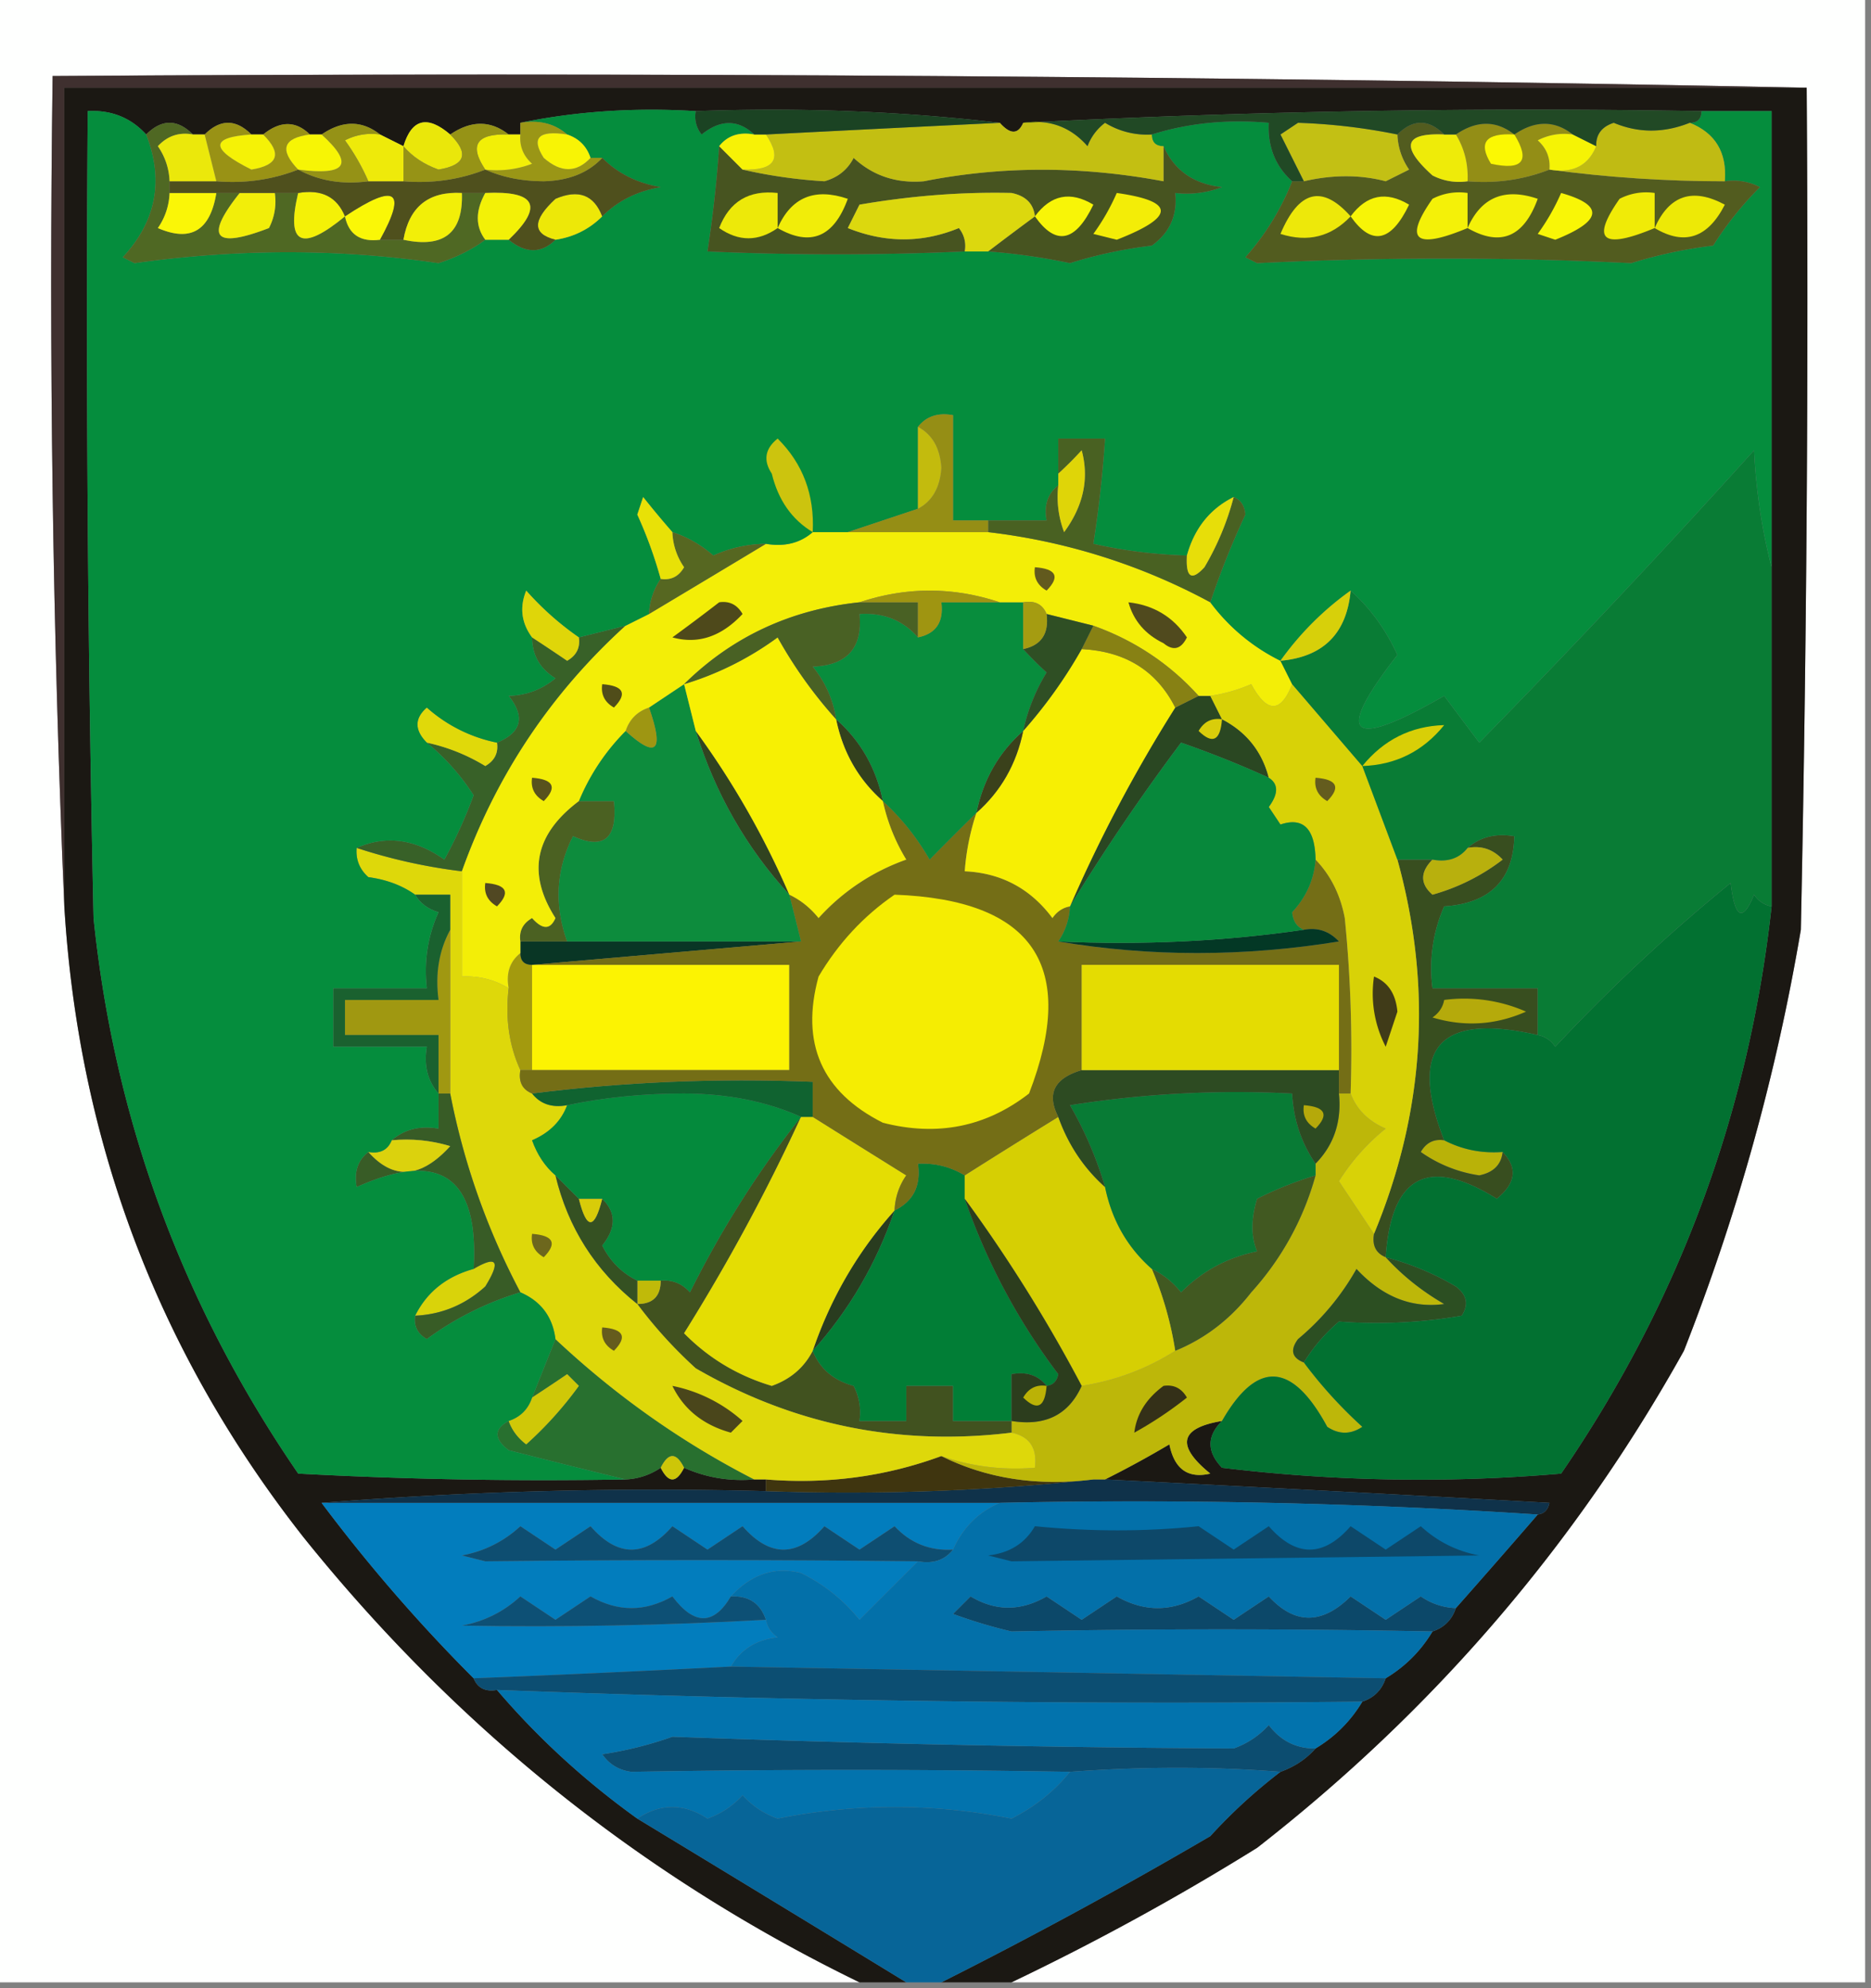 <svg xmlns="http://www.w3.org/2000/svg" width="160" height="170" style="shape-rendering:geometricPrecision;text-rendering:geometricPrecision;image-rendering:optimizeQuality;fill-rule:evenodd;clip-rule:evenodd"><rect width="100%" height="100%" fill="#808080" stroke="none"/><path style="opacity:1" fill="#fefffe" d="M-.5-.5h160v170h-73a215.923 215.923 0 0 0 21-11.5c15.097-11.755 27.264-25.922 36.5-42.5a180.398 180.398 0 0 0 10-36c.5-23.998.667-47.998.5-72a5625.598 5625.598 0 0 0-150-1c-.33 23.84.002 47.506 1 71 1.228 20.191 8.061 38.191 20.5 54 13.116 16.306 28.95 28.973 47.5 38h-74V-.5z"/><path style="opacity:1" fill="#3f302f" d="M154.5 7.5H5.5v70c-.998-23.494-1.33-47.16-1-71 50.17-.332 100.169.001 150 1z"/><path style="opacity:1" fill="#1b1813" d="M154.5 7.5c.167 24.002 0 48.002-.5 72a180.398 180.398 0 0 1-10 36c-9.236 16.578-21.403 30.745-36.5 42.5a215.923 215.923 0 0 1-21 11.5h-6a414.654 414.654 0 0 0 23-12.5 45.494 45.494 0 0 1 6-5.5c1.21-.432 2.21-1.099 3-2 1.667-1 3-2.333 4-4 1-.333 1.667-1 2-2 1.667-1 3-2.333 4-4 1-.333 1.667-1 2-2a983.77 983.77 0 0 0 7-8c.543-.06.876-.393 1-1a6837.946 6837.946 0 0 0-38-2 86.983 86.983 0 0 0 5.5-3c.424 2.115 1.591 2.948 3.5 2.5-2.955-2.398-2.622-3.898 1-4.5-1.307 1.302-1.307 2.635 0 4a140.772 140.772 0 0 0 29 .5c10.047-14.637 16.047-30.803 18-48.5v-68h-6a841.593 841.593 0 0 0-58 1c-.438 1.006-1.104 1.006-2 0-8.484-.993-17.15-1.326-26-1-5.195-.32-10.195.013-15 1v1h-1c-1.55-1.22-3.216-1.22-5 0-1.956-1.675-3.29-1.342-4 1l-2-1c-1.55-1.22-3.216-1.22-5 0h-1c-1.205-1.186-2.539-1.186-4 0h-1c-1.333-1.333-2.667-1.333-4 0h-1c-1.333-1.333-2.667-1.333-4 0-1.32-1.442-2.986-2.108-5-2-.167 23.002 0 46.002.5 69 1.782 17.275 7.616 33.108 17.5 47.5 9.327.5 18.66.666 28 .5a5.727 5.727 0 0 0 3-1c.667 1.333 1.333 1.333 2 0 1.88.841 3.88 1.175 6 1h1v1a361.606 361.606 0 0 0-38 1 139.758 139.758 0 0 0 13 15c.342.838 1.008 1.172 2 1 3.506 4.107 7.506 7.773 12 11a7401.11 7401.11 0 0 1 23 14h-4c-18.55-9.027-34.384-21.694-47.5-38-12.439-15.809-19.272-33.809-20.5-54v-70h149z"/><path style="opacity:1" fill="#027dbd" d="M27.5 128.5h58c-1.828.783-3.161 2.116-4 4-1.984.117-3.65-.55-5-2l-3 2-3-2c-2.333 2.667-4.667 2.667-7 0l-3 2-3-2c-2.333 2.667-4.667 2.667-7 0l-3 2-3-2c-1.412 1.306-3.079 2.14-5 2.5l2 .5c12.39-.138 24.724-.138 37 0l-5 5a14.758 14.758 0 0 0-5-4c-2.247-.565-4.247.101-6 2-1.464 2.484-3.13 2.484-5 0-2.333 1.333-4.667 1.333-7 0l-3 2-3-2c-1.412 1.306-3.079 2.14-5 2.5 8.644.149 17.31-.018 26-.5.11.617.444 1.117 1 1.5-1.82.2-3.153 1.034-4 2.5-7.24.374-14.574.708-22 1a139.758 139.758 0 0 1-13-15z"/><path style="opacity:1" fill="#0e4e71" d="M81.5 132.5c-.709.904-1.709 1.237-3 1-12.276-.138-24.61-.138-37 0l-2-.5c1.921-.36 3.588-1.194 5-2.5l3 2 3-2c2.333 2.667 4.667 2.667 7 0l3 2 3-2c2.333 2.667 4.667 2.667 7 0l3 2 3-2c1.35 1.45 3.016 2.117 5 2z"/><path style="opacity:1" fill="#0f324a" d="M93.5 126.5h1c12.635.63 25.302 1.296 38 2-.124.607-.457.94-1 1a529.493 529.493 0 0 0-46-1h-58a361.606 361.606 0 0 1 38-1c9.515.327 18.848-.006 28-1z"/><path style="opacity:1" fill="#3f350f" d="M80.5 124.5c3.873 1.93 8.206 2.597 13 2-9.152.994-18.485 1.327-28 1v-1c5.228.425 10.228-.242 15-2z"/><path style="opacity:1" fill="#28702f" d="M47.5 114.5c5.157 4.84 10.823 8.84 17 12-2.12.175-4.12-.159-6-1-.667-1.333-1.333-1.333-2 0a5.727 5.727 0 0 1-3 1 838.469 838.469 0 0 1-10-2.5c-1.274-.977-1.274-1.811 0-2.5.283.789.783 1.456 1.5 2a31.83 31.83 0 0 0 4.5-5l-1-1a184.223 184.223 0 0 1-3 2l2-5z"/><path style="opacity:1" fill="#cdc608" d="M58.5 125.5c-.667 1.333-1.333 1.333-2 0 .667-1.333 1.333-1.333 2 0z"/><path style="opacity:1" fill="#cfc808" d="M43.5 121.5c1-.333 1.667-1 2-2 .982-.641 1.982-1.307 3-2l1 1a31.83 31.83 0 0 1-4.5 5c-.717-.544-1.217-1.211-1.5-2z"/><path style="opacity:1" fill="#bdb709" d="M114.5 93.5h1c.507 1.359 1.507 2.359 3 3a18.11 18.11 0 0 0-4 4.5l3 4.5c-.172.992.162 1.658 1 2 1.414 1.554 3.081 2.888 5 4-2.789.378-5.289-.622-7.5-3a21.53 21.53 0 0 1-5 6c-.692.937-.525 1.603.5 2a38.47 38.47 0 0 0 5 5.5c-1 .667-2 .667-3 0-3.005-5.556-6.005-5.723-9-.5-3.622.602-3.955 2.102-1 4.5-1.909.448-3.076-.385-3.5-2.5a86.983 86.983 0 0 1-5.5 3h-1c-4.794.597-9.127-.07-13-2 2.555.888 5.221 1.221 8 1 .215-1.679-.452-2.679-2-3v-1c2.893.469 4.893-.531 6-3 2.906-.457 5.572-1.457 8-3 2.556-1.043 4.723-2.71 6.5-5a24.598 24.598 0 0 0 5.5-10v-1c1.574-1.602 2.241-3.602 2-6z"/><path style="opacity:1" fill="#343018" d="M99.5 118.5c.876-.131 1.543.202 2 1a32.367 32.367 0 0 1-4.5 3c.193-1.582 1.026-2.916 2.5-4z"/><path style="opacity:1" fill="#2c4f22" d="M118.5 107.5a23.423 23.423 0 0 1 6 2.5c.951.718 1.117 1.551.5 2.5a42.832 42.832 0 0 1-10.5.5 14.698 14.698 0 0 0-3 3.5c-1.025-.397-1.192-1.063-.5-2a21.53 21.53 0 0 0 5-6c2.211 2.378 4.711 3.378 7.5 3-1.919-1.112-3.586-2.446-5-4z"/><path style="opacity:1" fill="#293c1f" d="M76.5 103.5c-1.543 4.524-3.877 8.524-7 12 1.543-4.524 3.877-8.524 7-12z"/><path style="opacity:1" fill="#41521f" d="M68.5 95.5a165.568 165.568 0 0 1-10 18.5c2.102 2.135 4.602 3.635 7.5 4.5 1.6-.571 2.766-1.571 3.5-3 .605 1.526 1.771 2.526 3.5 3 .483.948.65 1.948.5 3h4v-3h4v3h5v1c-9.632 1.172-18.632-.662-27-5.5a38.44 38.44 0 0 1-5-5.5c1.333 0 2-.667 2-2 .996-.086 1.83.248 2.5 1 2.692-5.403 5.858-10.403 9.5-15z"/><path style="opacity:1" fill="#c0ba09" d="M54.5 109.5h2c0 1.333-.667 2-2 2v-2z"/><path style="opacity:1" fill="#d9d30a" d="M35.5 112.5c1.007-2.022 2.674-3.355 5-4 2.007-1.179 2.34-.679 1 1.5-1.717 1.559-3.717 2.392-6 2.5z"/><path style="opacity:1" fill="#415921" d="M112.5 100.5a24.598 24.598 0 0 1-5.5 10c-1.777 2.29-3.944 3.957-6.5 5a29.408 29.408 0 0 0-2-7c.958.453 1.792 1.119 2.5 2 1.8-1.817 3.966-2.984 6.5-3.5-.53-1.256-.53-2.756 0-4.5a31.283 31.283 0 0 1 5-2z"/><path style="opacity:1" fill="#ded80a" d="M30.5 72.5a46.849 46.849 0 0 0 9 2v9c1.459-.067 2.792.266 4 1-.302 2.56.032 4.893 1 7-.172.992.162 1.658 1 2 .709.904 1.709 1.237 3 1-.507 1.359-1.507 2.359-3 3 .442 1.239 1.11 2.239 2 3 1.071 4.476 3.404 8.143 7 11a38.44 38.44 0 0 0 5 5.5c8.368 4.838 17.368 6.672 27 5.5 1.548.321 2.215 1.321 2 3-2.779.221-5.445-.112-8-1-4.772 1.758-9.772 2.425-15 2h-1c-6.177-3.16-11.843-7.16-17-12-.238-1.904-1.238-3.238-3-4a61.014 61.014 0 0 1-6-17v-17h-3c-1.108-.79-2.442-1.29-4-1.5-.752-.67-1.086-1.504-1-2.5z"/><path style="opacity:1" fill="#4a461b" d="M57.5 118.5a12.807 12.807 0 0 1 6 3l-1 1c-2.358-.654-4.025-1.987-5-4z"/><path style="opacity:1" fill="#655c1d" d="M51.5 113.5c1.837.139 2.17.806 1 2-.797-.457-1.13-1.124-1-2z"/><path style="opacity:1" fill="#e4dd03" d="M68.5 95.5h1c2.639 1.656 5.305 3.322 8 5a5.577 5.577 0 0 0-1 3c-3.123 3.476-5.457 7.476-7 12-.734 1.429-1.9 2.429-3.5 3-2.898-.865-5.398-2.365-7.5-4.5a165.568 165.568 0 0 0 10-18.5z"/><path style="opacity:1" fill="#6d671d" d="M45.5 105.5c1.837.139 2.17.806 1 2-.797-.457-1.13-1.124-1-2z"/><path style="opacity:1" fill="#017e36" d="M82.5 100.5v2a54.175 54.175 0 0 0 8 15c-.124.607-.457.94-1 1-.709-.904-1.709-1.237-3-1v4h-5v-3h-4v3h-4a4.932 4.932 0 0 0-.5-3c-1.729-.474-2.895-1.474-3.5-3 3.123-3.476 5.457-7.476 7-12 1.604-.787 2.27-2.12 2-4 1.459-.067 2.792.266 4 1z"/><path style="opacity:1" fill="#355122" d="m47.5 100.5 2 2c.667 2.667 1.333 2.667 2 0 1.205 1.172 1.205 2.505 0 4 .688 1.355 1.688 2.355 3 3v2c-3.596-2.857-5.929-6.524-7-11z"/><path style="opacity:1" fill="#d6cf03" d="M90.5 95.5c.85 2.382 2.184 4.382 4 6 .579 2.831 1.912 5.164 4 7a29.408 29.408 0 0 1 2 7c-2.428 1.543-5.094 2.543-8 3a129.332 129.332 0 0 0-10-16v-2a728.436 728.436 0 0 1 8-5z"/><path style="opacity:1" fill="#2c3d1d" d="M82.5 102.5a129.332 129.332 0 0 1 10 16c-1.107 2.469-3.107 3.469-6 3v-4c1.291-.237 2.291.096 3 1 .543-.06.876-.393 1-1a54.175 54.175 0 0 1-8-15z"/><path style="opacity:1" fill="#bbb206" d="M89.5 118.5c-.14 1.837-.806 2.17-2 1 .457-.798 1.124-1.131 2-1z"/><path style="opacity:1" fill="#d8cc09" d="M49.5 102.5h2c-.667 2.667-1.333 2.667-2 0z"/><path style="opacity:1" fill="#b9b208" d="M123.5 97.5c1.542.8 3.208 1.134 5 1-.12 1.086-.787 1.753-2 2a11.577 11.577 0 0 1-5-2c.457-.797 1.124-1.13 2-1z"/><path style="opacity:1" fill="#385c26" d="M37.5 93.5h1a61.014 61.014 0 0 0 6 17 26.381 26.381 0 0 0-8 4c-.797-.457-1.13-1.124-1-2 2.283-.108 4.283-.941 6-2.5 1.34-2.179 1.007-2.679-1-1.5.471-7.868-2.862-10.202-10-7-.237-1.291.096-2.291 1-3 2.158 2.423 4.491 2.256 7-.5-1.634-.493-3.3-.66-5-.5 1.068-.934 2.401-1.268 4-1v-3z"/><path style="opacity:1" fill="#dbd20d" d="M33.5 97.5c1.7-.16 3.366.007 5 .5-2.509 2.756-4.842 2.923-7 .5.992.172 1.658-.162 2-1z"/><path style="opacity:1" fill="#087b35" d="M112.5 99.5v1a31.283 31.283 0 0 0-5 2c-.53 1.744-.53 3.244 0 4.5-2.534.516-4.7 1.683-6.5 3.5-.708-.881-1.542-1.547-2.5-2-2.088-1.836-3.421-4.169-4-7a32.145 32.145 0 0 0-3-7 91.125 91.125 0 0 1 19-1c.114 2.218.78 4.218 2 6z"/><path style="opacity:1" fill="#048a3c" d="M68.5 95.5c-3.642 4.597-6.808 9.597-9.5 15-.67-.752-1.504-1.086-2.5-1h-2c-1.312-.645-2.312-1.645-3-3 1.205-1.495 1.205-2.828 0-4h-2l-2-2c-.89-.761-1.558-1.761-2-3 1.493-.641 2.493-1.641 3-3 3.15-.665 6.483-.998 10-1 3.739.014 7.072.68 10 2z"/><path style="opacity:1" fill="#2d4b22" d="M92.5 91.5h22v2c.241 2.398-.426 4.398-2 6-1.22-1.782-1.886-3.782-2-6a91.125 91.125 0 0 0-19 1 32.145 32.145 0 0 1 3 7c-1.816-1.618-3.15-3.618-4-6-1.017-1.972-.35-3.305 2-4z"/><path style="opacity:1" fill="#b5a90a" d="M111.5 94.5c1.837.14 2.17.806 1 2-.798-.457-1.131-1.124-1-2z"/><path style="opacity:1" fill="#106330" d="M69.5 95.5h-1c-2.928-1.32-6.261-1.986-10-2-3.517.002-6.85.335-10 1-1.291.237-2.291-.096-3-1 7.816-.992 15.816-1.326 24-1v3z"/><path style="opacity:1" fill="#384e1f" d="M125.5 72.5c1.068-.934 2.401-1.268 4-1-.087 3.741-2.087 5.741-6 6a13.115 13.115 0 0 0-1 7h9v4c-8.416-1.922-11.083 1.078-8 9-.876-.13-1.543.203-2 1a11.577 11.577 0 0 0 5 2c1.213-.247 1.88-.914 2-2 1.297 1.349 1.13 2.682-.5 4-5.861-3.653-9.028-1.987-9.5 5-.838-.342-1.172-1.008-1-2 4.341-10.451 5.008-21.118 2-32h3c-1.062 1.075-1.062 2.075 0 3a17.533 17.533 0 0 0 6-3c-.825-.886-1.825-1.219-3-1z"/><path style="opacity:1" fill="#a09811" d="M38.5 79.5v14h-1v-5h-8v-3h8c-.295-2.235.039-4.235 1-6z"/><path style="opacity:1" fill="#b5aa0b" d="M123.5 85.5a13.118 13.118 0 0 1 7 1c-2.606 1.152-5.273 1.318-8 .5.556-.383.889-.883 1-1.5z"/><path style="opacity:1" fill="#a39a0e" d="M44.5 81.5c0 .667.333 1 1 1v9h-1c-.968-2.107-1.302-4.44-1-7-.237-1.291.096-2.291 1-3z"/><path style="opacity:1" fill="#1a612f" d="M35.5 76.5h3v3c-.961 1.765-1.295 3.765-1 6h-8v3h8v5c-.934-1.068-1.268-2.401-1-4h-8v-5h8c-.256-2.293.077-4.46 1-6.5-.916-.278-1.583-.778-2-1.5z"/><path style="opacity:1" fill="#fcf302" d="M45.5 82.5h22v9h-22v-9z"/><path style="opacity:1" fill="#093625" d="M44.5 80.5h24l-23 2c-.667 0-1-.333-1-1v-1z"/><path style="opacity:1" fill="#746e16" d="M75.5 68.5c1.554 1.414 2.888 3.08 4 5 1.34-1.367 2.673-2.7 4-4a20.677 20.677 0 0 0-1 5c3.117.142 5.617 1.476 7.5 4 .383-.556.883-.89 1.5-1a5.728 5.728 0 0 1-1 3c7.843 1.32 15.843 1.32 24 0-.825-.886-1.825-1.219-3-1-.597-.235-.93-.735-1-1.5 1.207-1.3 1.874-2.8 2-4.5 1.293 1.342 2.126 3.009 2.5 5 .499 4.989.666 9.989.5 15h-1v-11h-22v9c-2.35.695-3.017 2.028-2 4a728.436 728.436 0 0 0-8 5c-1.208-.734-2.541-1.067-4-1 .27 1.88-.396 3.213-2 4a5.577 5.577 0 0 1 1-3 2637.783 2637.783 0 0 1-8-5v-3c-8.184-.326-16.184.008-24 1-.838-.342-1.172-1.008-1-2h23v-9h-22l23-2-1-4c.958.453 1.792 1.12 2.5 2a18.287 18.287 0 0 1 7.5-5 16.066 16.066 0 0 1-2-5z"/><path style="opacity:1" fill="#e4dc02" d="M114.5 91.5h-22v-9h22v9z"/><path style="opacity:1" fill="#033825" d="M111.5 79.5c1.175-.219 2.175.114 3 1-8.157 1.32-16.157 1.32-24 0 7.187.325 14.187-.009 21-1z"/><path style="opacity:1" fill="#f5ed02" d="M76.5 76.5c11.872.435 15.705 6.102 11.5 17-3.681 2.86-7.848 3.693-12.5 2.5-5.231-2.633-7.065-6.8-5.5-12.5 1.694-2.858 3.86-5.191 6.5-7z"/><path style="opacity:1" fill="#027131" d="M151.5 77.5c-1.953 17.697-7.953 33.863-18 48.5-9.684.832-19.351.665-29-.5-1.307-1.365-1.307-2.698 0-4 2.995-5.223 5.995-5.056 9 .5 1 .667 2 .667 3 0a38.47 38.47 0 0 1-5-5.5 14.698 14.698 0 0 1 3-3.5c3.575.262 7.075.095 10.5-.5.617-.949.451-1.782-.5-2.5a23.423 23.423 0 0 0-6-2.5c.472-6.987 3.639-8.653 9.5-5 1.63-1.318 1.797-2.651.5-4-1.792.134-3.458-.2-5-1-3.083-7.922-.416-10.922 8-9 .617.11 1.117.444 1.5 1a149.85 149.85 0 0 1 15-14c.359 3.044 1.026 3.378 2 1 .383.556.883.89 1.5 1z"/><path style="opacity:1" fill="#b8b00d" d="M125.5 72.5c1.175-.219 2.175.114 3 1a17.533 17.533 0 0 1-6 3c-1.062-.925-1.062-1.925 0-3 1.291.237 2.291-.096 3-1z"/><path style="opacity:1" fill="#2a4722" d="M102.5 59.5h1l1 2c2.087 1.085 3.42 2.751 4 5a86.738 86.738 0 0 0-7.5-3 180.628 180.628 0 0 0-9.5 14 125.89 125.89 0 0 1 9-17l2-1z"/><path style="opacity:1" fill="#4b6122" d="M49.5 68.5h3c.324 3.194-.842 4.194-3.5 3-1.451 2.873-1.618 5.873-.5 9h-4c-.13-.876.203-1.543 1-2 .896 1.006 1.562 1.006 2 0-2.448-3.824-1.782-7.158 2-10z"/><path style="opacity:1" fill="#d8d207" d="m110.5 58.5 6 7 3 8c3.008 10.882 2.341 21.549-2 32l-3-4.5a18.11 18.11 0 0 1 4-4.5c-1.493-.641-2.493-1.641-3-3a112.97 112.97 0 0 0-.5-15c-.374-1.991-1.207-3.658-2.5-5-.05-2.652-1.05-3.652-3-3l-1-1.5c.835-1.13.835-1.964 0-2.5-.58-2.249-1.913-3.915-4-5l-1-2a14.068 14.068 0 0 0 3.5-1c1.354 2.49 2.521 2.49 3.5 0z"/><path style="opacity:1" fill="#403b18" d="M117.5 83.5c1.193.47 1.86 1.47 2 3l-1 3a9.86 9.86 0 0 1-1-6z"/><path style="opacity:1" fill="#314320" d="M59.5 62.5c3.169 4.333 5.836 9 8 14-3.675-4.007-6.341-8.673-8-14z"/><path style="opacity:1" fill="#386128" d="M53.5 53.5c-6.413 5.824-11.08 12.824-14 21a46.849 46.849 0 0 1-9-2c2.504-1.102 5.004-.769 7.5 1a40.778 40.778 0 0 0 2.5-5.5 19.354 19.354 0 0 0-4-4.5 16.066 16.066 0 0 1 5 2c.797-.457 1.13-1.124 1-2 2.099-.87 2.432-2.203 1-4 1.489-.033 2.822-.533 4-1.5-1.323-.816-1.99-1.983-2-3.5a186.2 186.2 0 0 1 3 2c.797-.457 1.13-1.124 1-2l4-1z"/><path style="opacity:1" fill="#645c1e" d="M112.5 66.5c1.837.14 2.17.806 1 2-.798-.457-1.131-1.124-1-2z"/><path style="opacity:1" fill="#07883b" d="M108.5 66.5c.835.536.835 1.37 0 2.5l1 1.5c1.95-.652 2.95.348 3 3-.126 1.7-.793 3.2-2 4.5.07.765.403 1.265 1 1.5-6.813.991-13.813 1.325-21 1a5.728 5.728 0 0 0 1-3c2.912-4.763 6.08-9.43 9.5-14a86.738 86.738 0 0 1 7.5 3z"/><path style="opacity:1" fill="#0d8c3d" d="m58.5 58.5 1 4c1.659 5.327 4.325 9.993 8 14l1 4h-20c-1.118-3.127-.951-6.127.5-9 2.658 1.194 3.824.194 3.5-3h-3a18.466 18.466 0 0 1 4-6c2.646 2.411 3.313 1.745 2-2l3-2z"/><path style="opacity:1" fill="#f7ef03" d="M92.5 55.5c3.748.194 6.415 1.861 8 5a125.89 125.89 0 0 0-9 17c-.617.11-1.117.444-1.5 1-1.883-2.524-4.383-3.858-7.5-4a20.677 20.677 0 0 1 1-5c2.088-1.836 3.421-4.169 4-7a40.946 40.946 0 0 0 5-7z"/><path style="opacity:1" fill="#3a411b" d="M87.5 62.5c-.579 2.831-1.912 5.164-4 7 .579-2.831 1.912-5.164 4-7z"/><path style="opacity:1" fill="#33411d" d="M71.5 61.5c2.088 1.836 3.421 4.169 4 7-2.088-1.836-3.421-4.169-4-7z"/><path style="opacity:1" fill="#e0d90a" d="M42.5 63.5c.13.876-.203 1.543-1 2a16.066 16.066 0 0 0-5-2c-1.062-1.075-1.062-2.075 0-3a12.802 12.802 0 0 0 6 3z"/><path style="opacity:1" fill="#9e9612" d="M55.5 60.5c1.313 3.745.646 4.411-2 2 .333-1 1-1.667 2-2z"/><path style="opacity:1" fill="#f7f003" d="M71.5 61.5c.579 2.831 1.912 5.164 4 7a16.066 16.066 0 0 0 2 5 18.287 18.287 0 0 0-7.5 5c-.708-.88-1.542-1.547-2.5-2a72.243 72.243 0 0 0-8-14l-1-4a26.388 26.388 0 0 0 8-4 38.268 38.268 0 0 0 5 7z"/><path style="opacity:1" fill="#088d3d" d="M85.5 51.5h2v4c.59.651 1.257 1.318 2 2a16.066 16.066 0 0 0-2 5c-2.088 1.836-3.421 4.169-4 7-1.327 1.3-2.66 2.633-4 4-1.112-1.92-2.446-3.586-4-5-.579-2.831-1.912-5.164-4-7a9.173 9.173 0 0 0-2-4.5c2.947-.112 4.28-1.612 4-4.5 2.054-.135 3.72.532 5 2 1.548-.321 2.215-1.321 2-3h5z"/><path style="opacity:1" fill="#f3ee07" d="M69.5 45.5h15a52.793 52.793 0 0 1 19 6 16.636 16.636 0 0 0 6 5l1 2c-.979 2.49-2.146 2.49-3.5 0-1.138.49-2.305.822-3.5 1h-1c-2.475-2.741-5.475-4.741-9-6l-4-1c-.342-.838-1.008-1.172-2-1h-2c-4-1.333-8-1.333-12 0-5.903.623-10.903 2.957-15 7l-3 2c-1 .333-1.667 1-2 2a18.466 18.466 0 0 0-4 6c-3.782 2.842-4.448 6.176-2 10-.438 1.006-1.104 1.006-2 0-.797.457-1.13 1.124-1 2v1c-.904.709-1.237 1.709-1 3-1.208-.734-2.541-1.067-4-1v-9c2.92-8.176 7.587-15.176 14-21l2-1c3.37-2.015 6.702-4.015 10-6 1.599.268 2.932-.066 4-1z"/><path style="opacity:1" fill="#514823" d="M41.5 75.5c1.837.14 2.17.806 1 2-.797-.457-1.13-1.124-1-2z"/><path style="opacity:1" fill="#58521d" d="M45.5 66.5c1.837.14 2.17.806 1 2-.797-.457-1.13-1.124-1-2z"/><path style="opacity:1" fill="#097c35" d="M151.5 48.5v29c-.617-.11-1.117-.444-1.5-1-.974 2.378-1.641 2.044-2-1a149.85 149.85 0 0 0-15 14c-.383-.556-.883-.89-1.5-1v-4h-9a13.115 13.115 0 0 1 1-7c3.913-.259 5.913-2.259 6-6-1.599-.268-2.932.066-4 1-.709.904-1.709 1.237-3 1h-3l-3-8-6-7-1-2c3.667-.333 5.667-2.333 6-6 1.679 1.5 3.012 3.333 4 5.5-5.446 7.002-4.113 8.168 4 3.5l3 4a836.32 836.32 0 0 0 23.5-25c.179 3.525.679 6.859 1.5 10z"/><path style="opacity:1" fill="#d8cf07" d="M116.5 65.5c1.831-2.249 4.164-3.415 7-3.5-1.809 2.238-4.142 3.405-7 3.5z"/><path style="opacity:1" fill="#058d3d" d="M12.5 11.5c1.534 3.905.867 7.405-2 10.5l1 .5c8.866-1.243 17.532-1.243 26 0 1.526-.494 2.859-1.161 4-2h2c1.461 1.186 2.795 1.186 4 0 1.562-.233 2.895-.9 4-2 1.33-1.332 2.997-2.166 5-2.5-2.003-.335-3.67-1.168-5-2.5h-1c-.333-1-1-1.667-2-2-1.068-.934-2.401-1.268-4-1 4.805-.987 9.805-1.32 15-1a2.428 2.428 0 0 0 .5 2c1.615-1.3 3.115-1.3 4.5 0-1.291-.237-2.291.096-3 1a104.613 104.613 0 0 1-1 9c7.349.326 14.682.326 22 0h2c2.276.168 4.609.502 7 1a38.821 38.821 0 0 1 7-1.5c1.537-1.11 2.203-2.61 2-4.5a8.435 8.435 0 0 0 4-.5c-2.407-.257-4.073-1.424-5-3.5-.667 0-1-.333-1-1 3.125-.98 6.458-1.313 10-1-.098 2.053.569 3.72 2 5a21.895 21.895 0 0 1-4 6.5l1 .5a327.062 327.062 0 0 1 32 0 38.817 38.817 0 0 1 7-1.5 29.017 29.017 0 0 1 4-5 4.932 4.932 0 0 0-3-.5c.19-2.459-.81-4.126-3-5 .667 0 1-.333 1-1h6v39c-.821-3.141-1.321-6.475-1.5-10a836.32 836.32 0 0 1-23.5 25l-3-4c-8.113 4.668-9.446 3.502-4-3.5-.988-2.167-2.321-4-4-5.5a25.647 25.647 0 0 0-6 6 16.636 16.636 0 0 1-6-5 71.025 71.025 0 0 1 3-7.5c-.07-.765-.403-1.265-1-1.5-2.022 1.007-3.355 2.674-4 5a41.58 41.58 0 0 1-8-1c.463-2.982.796-5.982 1-9h-4v4c-.904.709-1.237 1.709-1 3h-8v-9c-1.291-.237-2.291.096-3 1v7l-6 2h-3c-1.068.934-2.401 1.268-4 1-1.56.02-3.06.352-4.5 1-1.077-.93-2.244-1.596-3.5-2a81.718 81.718 0 0 1-2.5-3l-.5 1.5c.82 1.8 1.486 3.634 2 5.5a5.728 5.728 0 0 0-1 3l-2 1-4 1a25.15 25.15 0 0 1-4.5-4c-.58 1.428-.412 2.762.5 4 .01 1.517.677 2.684 2 3.5-1.178.967-2.511 1.467-4 1.5 1.432 1.797 1.099 3.13-1 4a12.802 12.802 0 0 1-6-3c-1.062.925-1.062 1.925 0 3a19.354 19.354 0 0 1 4 4.5 40.778 40.778 0 0 1-2.5 5.5c-2.496-1.769-4.996-2.102-7.5-1-.086.996.248 1.83 1 2.5 1.558.21 2.892.71 4 1.5.417.722 1.084 1.222 2 1.5-.923 2.04-1.256 4.207-1 6.5h-8v5h8c-.268 1.599.066 2.932 1 4v3c-1.599-.268-2.932.066-4 1-.342.838-1.008 1.172-2 1-.904.709-1.237 1.709-1 3 7.138-3.202 10.471-.868 10 7-2.326.645-3.993 1.978-5 4-.13.876.203 1.543 1 2a26.381 26.381 0 0 1 8-4c1.762.762 2.762 2.096 3 4l-2 5c-.333 1-1 1.667-2 2-1.274.689-1.274 1.523 0 2.5 3.452.885 6.786 1.718 10 2.5-9.34.166-18.673 0-28-.5C15.616 111.608 9.782 95.775 8 78.5c-.5-22.998-.667-45.998-.5-69 2.014-.108 3.68.558 5 2z"/><path style="opacity:1" fill="#d9cd0a" d="M104.5 61.5c-.139 1.837-.806 2.17-2 1 .457-.797 1.124-1.13 2-1z"/><path style="opacity:1" fill="#504d1a" d="M51.5 58.5c1.837.14 2.17.806 1 2-.797-.457-1.13-1.124-1-2z"/><path style="opacity:1" fill="#496124" d="M73.5 51.5h5v3c-1.28-1.468-2.946-2.135-5-2 .28 2.888-1.053 4.388-4 4.5a9.173 9.173 0 0 1 2 4.5 38.268 38.268 0 0 1-5-7 26.388 26.388 0 0 1-8 4c4.097-4.043 9.097-6.377 15-7z"/><path style="opacity:1" fill="#878114" d="M93.5 53.5c3.525 1.259 6.525 3.259 9 6l-2 1c-1.585-3.139-4.252-4.806-8-5l1-2z"/><path style="opacity:1" fill="#d7d00a" d="M115.5 50.5c-.333 3.667-2.333 5.667-6 6a25.647 25.647 0 0 1 6-6z"/><path style="opacity:1" fill="#2f4f24" d="m89.5 52.5 4 1-1 2a40.946 40.946 0 0 1-5 7 16.066 16.066 0 0 1 2-5 30.943 30.943 0 0 1-2-2c1.548-.321 2.215-1.321 2-3z"/><path style="opacity:1" fill="#4e491b" d="M61.5 51.5c.876-.13 1.543.203 2 1-1.816 1.941-3.816 2.608-6 2a171.62 171.62 0 0 0 4-3z"/><path style="opacity:1" fill="#504a1e" d="M96.5 51.5c2.145.238 3.812 1.238 5 3-.502 1.021-1.168 1.188-2 .5-1.563-.759-2.563-1.926-3-3.5z"/><path style="opacity:1" fill="#a59c11" d="M87.5 51.5c.992-.172 1.658.162 2 1 .215 1.679-.452 2.679-2 3v-4z"/><path style="opacity:1" fill="#dfd609" d="M49.5 54.5c.13.876-.203 1.543-1 2a186.2 186.2 0 0 0-3-2c-.912-1.238-1.08-2.572-.5-4a25.15 25.15 0 0 0 4.5 4z"/><path style="opacity:1" fill="#9f9511" d="M73.5 51.5c4-1.333 8-1.333 12 0h-5c.215 1.679-.452 2.679-2 3v-3h-5z"/><path style="opacity:1" fill="#625a1e" d="M88.5 48.5c1.837.14 2.17.806 1 2-.797-.457-1.13-1.124-1-2z"/><path style="opacity:1" fill="#566721" d="M57.5 45.5c1.256.404 2.423 1.07 3.5 2 1.44-.648 2.94-.98 4.5-1-3.298 1.985-6.63 3.985-10 6a5.728 5.728 0 0 1 1-3c.876.13 1.543-.203 2-1a5.576 5.576 0 0 1-1-3z"/><path style="opacity:1" fill="#496122" d="M101.5 47.5c-.107 1.879.393 2.212 1.5 1a23.417 23.417 0 0 0 2.5-6c.597.235.93.735 1 1.5a71.025 71.025 0 0 0-3 7.5 52.793 52.793 0 0 0-19-6v-1h5c-.237-1.291.096-2.291 1-3a8.434 8.434 0 0 0 .5 4c1.652-2.25 2.152-4.583 1.5-7a30.943 30.943 0 0 1-2 2v-3h4a104.613 104.613 0 0 1-1 9 41.58 41.58 0 0 0 8 1z"/><path style="opacity:1" fill="#e7de09" d="M105.5 42.5a23.417 23.417 0 0 1-2.5 6c-1.107 1.212-1.607.879-1.5-1 .645-2.326 1.978-3.993 4-5z"/><path style="opacity:1" fill="#958e15" d="M78.5 36.5c.709-.904 1.709-1.237 3-1v9h3v1h-12l6-2c1.225-.652 1.892-1.819 2-3.5-.108-1.681-.775-2.848-2-3.5z"/><path style="opacity:1" fill="#e8e107" d="M57.5 45.5a5.576 5.576 0 0 0 1 3c-.457.797-1.124 1.13-2 1a36.899 36.899 0 0 0-2-5.5l.5-1.5a81.718 81.718 0 0 0 2.5 3z"/><path style="opacity:1" fill="#dfd508" d="M90.5 41.5v-1a30.943 30.943 0 0 0 2-2c.652 2.417.152 4.75-1.5 7a8.434 8.434 0 0 1-.5-4z"/><path style="opacity:1" fill="#ccc40e" d="M69.5 45.5c-1.784-1.074-2.95-2.74-3.5-5-.75-1.135-.583-2.135.5-3 2.163 2.147 3.163 4.814 3 8z"/><path style="opacity:1" fill="#c3bb0d" d="M78.5 36.5c1.225.652 1.892 1.819 2 3.5-.108 1.681-.775 2.848-2 3.5v-7z"/><path style="opacity:1" fill="#4f6823" d="M16.5 11.5c-1.175-.219-2.175.114-3 1 .627.917.96 1.917 1 3v1a5.576 5.576 0 0 1-1 3c2.812 1.22 4.479.22 5-3h2c-3.035 3.809-2.201 4.809 2.5 3 .483-.948.65-1.948.5-3h2c-1.055 4.4.278 5.066 4 2 .321 1.548 1.321 2.215 3 2h2c3.45.744 5.116-.59 5-4h2c-.854 1.535-.854 2.868 0 4-1.141.839-2.474 1.506-4 2-8.468-1.243-17.134-1.243-26 0l-1-.5c2.867-3.095 3.534-6.595 2-10.5 1.333-1.333 2.667-1.333 4 0z"/><path style="opacity:1" fill="#ede808" d="M51.5 18.5c-1.105 1.1-2.438 1.767-4 2-1.99-.493-1.99-1.66 0-3.5 1.963-.844 3.296-.344 4 1.5z"/><path style="opacity:1" fill="#faf707" d="M32.5 20.5c-1.679.215-2.679-.452-3-2 4.341-2.891 5.341-2.224 3 2z"/><path style="opacity:1" fill="#f4f107" d="M25.5 16.5c1.983-.343 3.317.323 4 2-3.722 3.066-5.055 2.4-4-2z"/><path style="opacity:1" fill="#f2ee09" d="M20.5 16.5h3a4.932 4.932 0 0 1-.5 3c-4.701 1.809-5.535.809-2.5-3z"/><path style="opacity:1" fill="#faf607" d="M14.5 16.5h4c-.521 3.22-2.188 4.22-5 3a5.576 5.576 0 0 0 1-3z"/><path style="opacity:1" fill="#525c1f" d="M123.5 11.5c-3.426-.15-3.759 1.016-1 3.5.948.483 1.948.65 3 .5 2.45.202 4.783-.131 7-1 4.972.67 9.972 1.004 15 1a4.932 4.932 0 0 1 3 .5 29.017 29.017 0 0 0-4 5 38.817 38.817 0 0 0-7 1.5 327.062 327.062 0 0 0-32 0l-1-.5a21.895 21.895 0 0 0 4-6.5h1c2.479-.572 4.813-.572 7 0l2-1a5.575 5.575 0 0 1-1-3c1.333-1.333 2.667-1.333 4 0z"/><path style="opacity:1" fill="#ede906" d="M141.5 19.5c1.243-2.813 3.243-3.48 6-2-1.455 2.857-3.455 3.523-6 2z"/><path style="opacity:1" fill="#f0eb07" d="M141.5 19.5c-4.482 1.87-5.482 1.037-3-2.5a4.932 4.932 0 0 1 3-.5v3z"/><path style="opacity:1" fill="#f9f606" d="M133.5 16.5c3.708 1.05 3.541 2.384-.5 4l-1.5-.5a18.476 18.476 0 0 0 2-3.5z"/><path style="opacity:1" fill="#f4f108" d="M125.5 19.5c1.16-2.633 3.16-3.466 6-2.5-1.19 3.282-3.19 4.115-6 2.5zM125.5 19.5c-4.482 1.87-5.482 1.037-3-2.5a4.932 4.932 0 0 1 3-.5v3z"/><path style="opacity:1" fill="#f7f407" d="M115.5 18.5c1.366-1.85 3.033-2.184 5-1-1.544 3.214-3.21 3.547-5 1z"/><path style="opacity:1" fill="#ede80a" d="M115.5 18.5c-1.66 1.748-3.66 2.248-6 1.5 1.572-3.732 3.572-4.232 6-1.5z"/><path style="opacity:1" fill="#475420" d="m61.5 12.5 2 2c2.282.522 4.615.856 7 1 1.147-.318 1.98-.984 2.5-2 1.648 1.528 3.648 2.195 6 2 6.656-1.315 13.489-1.315 20.5 0v-3c.927 2.076 2.593 3.243 5 3.5a8.435 8.435 0 0 1-4 .5c.203 1.89-.463 3.39-2 4.5-2.39.287-4.724.787-7 1.5a53.692 53.692 0 0 0-7-1 303.438 303.438 0 0 1 4-3c-.12-1.086-.787-1.753-2-2-4.22-.097-8.554.237-13 1l-1 2c3.209 1.287 6.375 1.287 9.5 0 .464.594.631 1.261.5 2-7.318.326-14.651.326-22 0 .463-2.982.796-5.982 1-9z"/><path style="opacity:1" fill="#f3ed07" d="M95.5 16.5c5.02.71 5.02 2.044 0 4l-2-.5a18.492 18.492 0 0 0 2-3.5z"/><path style="opacity:1" fill="#f8f507" d="M88.5 18.5c1.366-1.85 3.033-2.184 5-1-1.544 3.214-3.21 3.547-5 1z"/><path style="opacity:1" fill="#dcd80e" d="M88.5 18.5a303.438 303.438 0 0 0-4 3h-2a2.428 2.428 0 0 0-.5-2c-3.125 1.287-6.291 1.287-9.5 0l1-2c4.446-.763 8.78-1.097 13-1 1.213.247 1.88.914 2 2z"/><path style="opacity:1" fill="#f1ed09" d="M66.5 19.5c1.16-2.633 3.16-3.466 6-2.5-1.19 3.282-3.19 4.115-6 2.5z"/><path style="opacity:1" fill="#ede909" d="M66.5 19.5c-1.666 1.166-3.333 1.166-5 0 .875-2.273 2.542-3.273 5-3v3z"/><path style="opacity:1" fill="#4f501d" d="M51.5 13.5c1.33 1.332 2.997 2.165 5 2.5-2.003.334-3.67 1.168-5 2.5-.704-1.844-2.037-2.344-4-1.5-1.99 1.84-1.99 3.007 0 3.5-1.205 1.186-2.539 1.186-4 0 3.012-2.869 2.345-4.202-2-4h-2c-2.844-.157-4.51 1.176-5 4h-2c2.341-4.224 1.341-4.891-3-2-.683-1.677-2.017-2.343-4-2h-11v-1h4c2.45.202 4.783-.131 7-1 1.765.961 3.765 1.295 6 1h3c2.45.202 4.783-.131 7-1 1.464.66 3.13.993 5 1 2.14-.056 3.806-.723 5-2z"/><path style="opacity:1" fill="#f3f107" d="M41.5 16.5c4.345-.202 5.012 1.131 2 4h-2c-.854-1.132-.854-2.465 0-4z"/><path style="opacity:1" fill="#f2ef08" d="M39.5 16.5c.116 3.41-1.55 4.744-5 4 .49-2.824 2.156-4.157 5-4z"/><path style="opacity:1" fill="#c3bf12" d="M85.5 10.5c.896 1.006 1.562 1.006 2 0 2.222-.322 4.056.345 5.5 2a4.452 4.452 0 0 1 1.5-2 6.845 6.845 0 0 0 4 1c0 .667.333 1 1 1v3c-7.011-1.315-13.844-1.315-20.5 0-2.352.195-4.352-.472-6-2-.52 1.016-1.353 1.682-2.5 2a42.955 42.955 0 0 1-7-1c2.748.098 3.414-.902 2-3 6.651-.342 13.318-.675 20-1z"/><path style="opacity:1" fill="#999215" d="M21.5 11.5c-3.547.229-3.547 1.229 0 3 2.303-.376 2.637-1.376 1-3 1.461-1.186 2.795-1.186 4 0-2.296.304-2.629 1.304-1 3-2.217.869-4.55 1.202-7 1l-1-4c1.333-1.333 2.667-1.333 4 0z"/><path style="opacity:1" fill="#938e16" d="M129.5 11.5c1.784-1.22 3.45-1.22 5 0a4.932 4.932 0 0 0-3 .5c.752.67 1.086 1.504 1 2.5-2.217.869-4.55 1.202-7 1 .067-1.459-.266-2.792-1-4 1.784-1.22 3.45-1.22 5 0z"/><path style="opacity:1" fill="#eeeb09" d="M123.5 11.5h1c.734 1.208 1.067 2.541 1 4a4.932 4.932 0 0 1-3-.5c-2.759-2.484-2.426-3.65 1-3.5z"/><path style="opacity:1" fill="#9a9616" d="M44.5 10.5c1.599-.268 2.932.066 4 1-2.442-.38-3.108.286-2 2 1.458 1.282 2.792 1.282 4 0h1c-1.194 1.277-2.86 1.944-5 2-1.87-.007-3.536-.34-5-1a8.434 8.434 0 0 0 4-.5c-.752-.67-1.086-1.504-1-2.5v-1z"/><path style="opacity:1" fill="#eae70a" d="M38.5 11.5c1.637 1.624 1.303 2.624-1 3-1.239-.442-2.239-1.11-3-2 .71-2.342 2.044-2.675 4-1z"/><path style="opacity:1" fill="#c0bb13" d="M144.5 10.5c2.19.874 3.19 2.541 3 5-5.028.004-10.028-.33-15-1 1.983.343 3.317-.323 4-2-.03-.997.47-1.664 1.5-2 2.112.886 4.278.886 6.5 0z"/><path style="opacity:1" fill="#f5f305" d="m134.5 11.5 2 1c-.683 1.677-2.017 2.343-4 2 .086-.996-.248-1.83-1-2.5a4.932 4.932 0 0 1 3-.5z"/><path style="opacity:1" fill="#fbf803" d="M129.5 11.5c1.386 2.26.719 3.094-2 2.5-1.109-1.813-.442-2.646 2-2.5z"/><path style="opacity:1" fill="#c3c014" d="M119.5 11.5a5.575 5.575 0 0 0 1 3l-2 1c-2.187-.572-4.521-.572-7 0l-2-4 1.5-1a50.85 50.85 0 0 1 8.5 1z"/><path style="opacity:1" fill="#f7f206" d="M61.5 12.5c.709-.904 1.709-1.237 3-1h1c1.414 2.098.748 3.098-2 3l-2-2z"/><path style="opacity:1" fill="#f8f405" d="M48.5 11.5c1 .333 1.667 1 2 2-1.208 1.282-2.542 1.282-4 0-1.108-1.714-.442-2.38 2-2z"/><path style="opacity:1" fill="#f2ef07" d="M43.5 11.5h1c-.086.996.248 1.83 1 2.5a8.434 8.434 0 0 1-4 .5c-1.414-2.098-.748-3.098 2-3z"/><path style="opacity:1" fill="#969316" d="M43.5 11.5c-2.748-.098-3.414.902-2 3-2.217.869-4.55 1.202-7 1v-3c.761.89 1.761 1.558 3 2 2.303-.376 2.637-1.376 1-3 1.784-1.22 3.45-1.22 5 0z"/><path style="opacity:1" fill="#eeea0a" d="m32.5 11.5 2 1v3h-3a18.492 18.492 0 0 0-2-3.5 4.932 4.932 0 0 1 3-.5z"/><path style="opacity:1" fill="#959216" d="M32.5 11.5a4.932 4.932 0 0 0-3 .5 18.492 18.492 0 0 1 2 3.5c-2.235.295-4.235-.039-6-1 4.14.544 4.806-.456 2-3 1.784-1.22 3.45-1.22 5 0z"/><path style="opacity:1" fill="#f7f505" d="M26.5 11.5h1c2.806 2.544 2.14 3.544-2 3-1.629-1.696-1.296-2.696 1-3z"/><path style="opacity:1" fill="#f5f206" d="M21.5 11.5h1c1.637 1.624 1.303 2.624-1 3-3.547-1.771-3.547-2.771 0-3z"/><path style="opacity:1" fill="#ebe80b" d="M16.5 11.5h1l1 4h-4a5.576 5.576 0 0 0-1-3c.825-.886 1.825-1.219 3-1z"/><path style="opacity:1" fill="#214925" d="M87.5 10.5a841.593 841.593 0 0 1 58-1c0 .667-.333 1-1 1-2.222.886-4.388.886-6.5 0-1.03.336-1.53 1.003-1.5 2l-2-1c-1.55-1.22-3.216-1.22-5 0-1.55-1.22-3.216-1.22-5 0h-1c-1.333-1.333-2.667-1.333-4 0a50.85 50.85 0 0 0-8.5-1l-1.5 1 2 4h-1c-1.431-1.28-2.098-2.947-2-5-3.542-.313-6.875.02-10 1a6.845 6.845 0 0 1-4-1 4.452 4.452 0 0 0-1.5 2c-1.444-1.655-3.278-2.322-5.5-2z"/><path style="opacity:1" fill="#1b4323" d="M59.5 9.5c8.85-.326 17.516.007 26 1-6.682.325-13.349.658-20 1h-1c-1.385-1.3-2.885-1.3-4.5 0a2.428 2.428 0 0 1-.5-2z"/><path style="opacity:1" fill="#0d5075" d="M62.5 136.5c1.527-.073 2.527.594 3 2-8.69.482-17.356.649-26 .5 1.921-.36 3.588-1.194 5-2.5l3 2 3-2c2.333 1.333 4.667 1.333 7 0 1.87 2.484 3.536 2.484 5 0z"/><path style="opacity:1" fill="#0c4869" d="M124.5 137.5c-.333 1-1 1.667-2 2a885.289 885.289 0 0 0-36 0 43.157 43.157 0 0 1-5-1.5l1.5-1.5c2.132 1.28 4.298 1.28 6.5 0l3 2 3-2c2.333 1.333 4.667 1.333 7 0l3 2 3-2c2.226 2.422 4.56 2.422 7 0l3 2 3-2a5.576 5.576 0 0 0 3 1z"/><path style="opacity:1" fill="#0370a9" d="M85.5 128.5c15.509-.33 30.842.004 46 1a983.77 983.77 0 0 1-7 8 5.576 5.576 0 0 1-3-1l-3 2-3-2c-2.44 2.422-4.774 2.422-7 0l-3 2-3-2c-2.333 1.333-4.667 1.333-7 0l-3 2-3-2c-2.202 1.28-4.368 1.28-6.5 0l-1.5 1.5a43.157 43.157 0 0 0 5 1.5 885.289 885.289 0 0 1 36 0c-1 1.667-2.333 3-4 4l-56-1c.847-1.466 2.18-2.3 4-2.5-.556-.383-.89-.883-1-1.5-.473-1.406-1.473-2.073-3-2 1.753-1.899 3.753-2.565 6-2a14.758 14.758 0 0 1 5 4l5-5c1.291.237 2.291-.096 3-1 .839-1.884 2.172-3.217 4-4z"/><path style="opacity:1" fill="#0d4869" d="M88.5 130.5c4.764.471 9.431.471 14 0l3 2 3-2c2.333 2.667 4.667 2.667 7 0l3 2 3-2c1.412 1.306 3.079 2.14 5 2.5l-40 .5-2-.5c1.82-.2 3.153-1.034 4-2.5z"/><path style="opacity:1" fill="#0c4e72" d="m62.5 142.5 56 1c-.333 1-1 1.667-2 2a1534.82 1534.82 0 0 1-74-1c-.992.172-1.658-.162-2-1 7.426-.292 14.76-.626 22-1z"/><path style="opacity:1" fill="#0c4d70" d="M112.5 149.5c-.79.901-1.79 1.568-3 2-5.744-.461-11.744-.461-18 0a1085.142 1085.142 0 0 0-37.5 0c-1.059-.13-1.892-.63-2.5-1.5a32.444 32.444 0 0 0 6-1.5c16.037.583 32.037.917 48 1a7.293 7.293 0 0 0 3-2c1.024 1.353 2.357 2.02 4 2z"/><path style="opacity:1" fill="#0273ad" d="M42.5 144.5a1534.82 1534.82 0 0 0 74 1c-1 1.667-2.333 3-4 4-1.643.02-2.976-.647-4-2a7.293 7.293 0 0 1-3 2 1541.806 1541.806 0 0 1-48-1 32.444 32.444 0 0 1-6 1.5c.608.87 1.441 1.37 2.5 1.5 12.568-.216 25.068-.216 37.5 0-1.334 1.659-3 2.992-5 4-6.652-1.319-13.318-1.319-20 0a7.292 7.292 0 0 1-3-2 7.292 7.292 0 0 1-3 2c-2.019-1.317-4.019-1.317-6 0-4.494-3.227-8.494-6.893-12-11z"/><path style="opacity:1" fill="#076598" d="M109.5 151.5a45.494 45.494 0 0 0-6 5.5 414.654 414.654 0 0 1-23 12.5h-3a7401.11 7401.11 0 0 0-23-14c1.981-1.317 3.981-1.317 6 0a7.292 7.292 0 0 0 3-2 7.292 7.292 0 0 0 3 2c6.682-1.319 13.348-1.319 20 0 2-1.008 3.666-2.341 5-4 6.256-.461 12.256-.461 18 0z"/></svg>